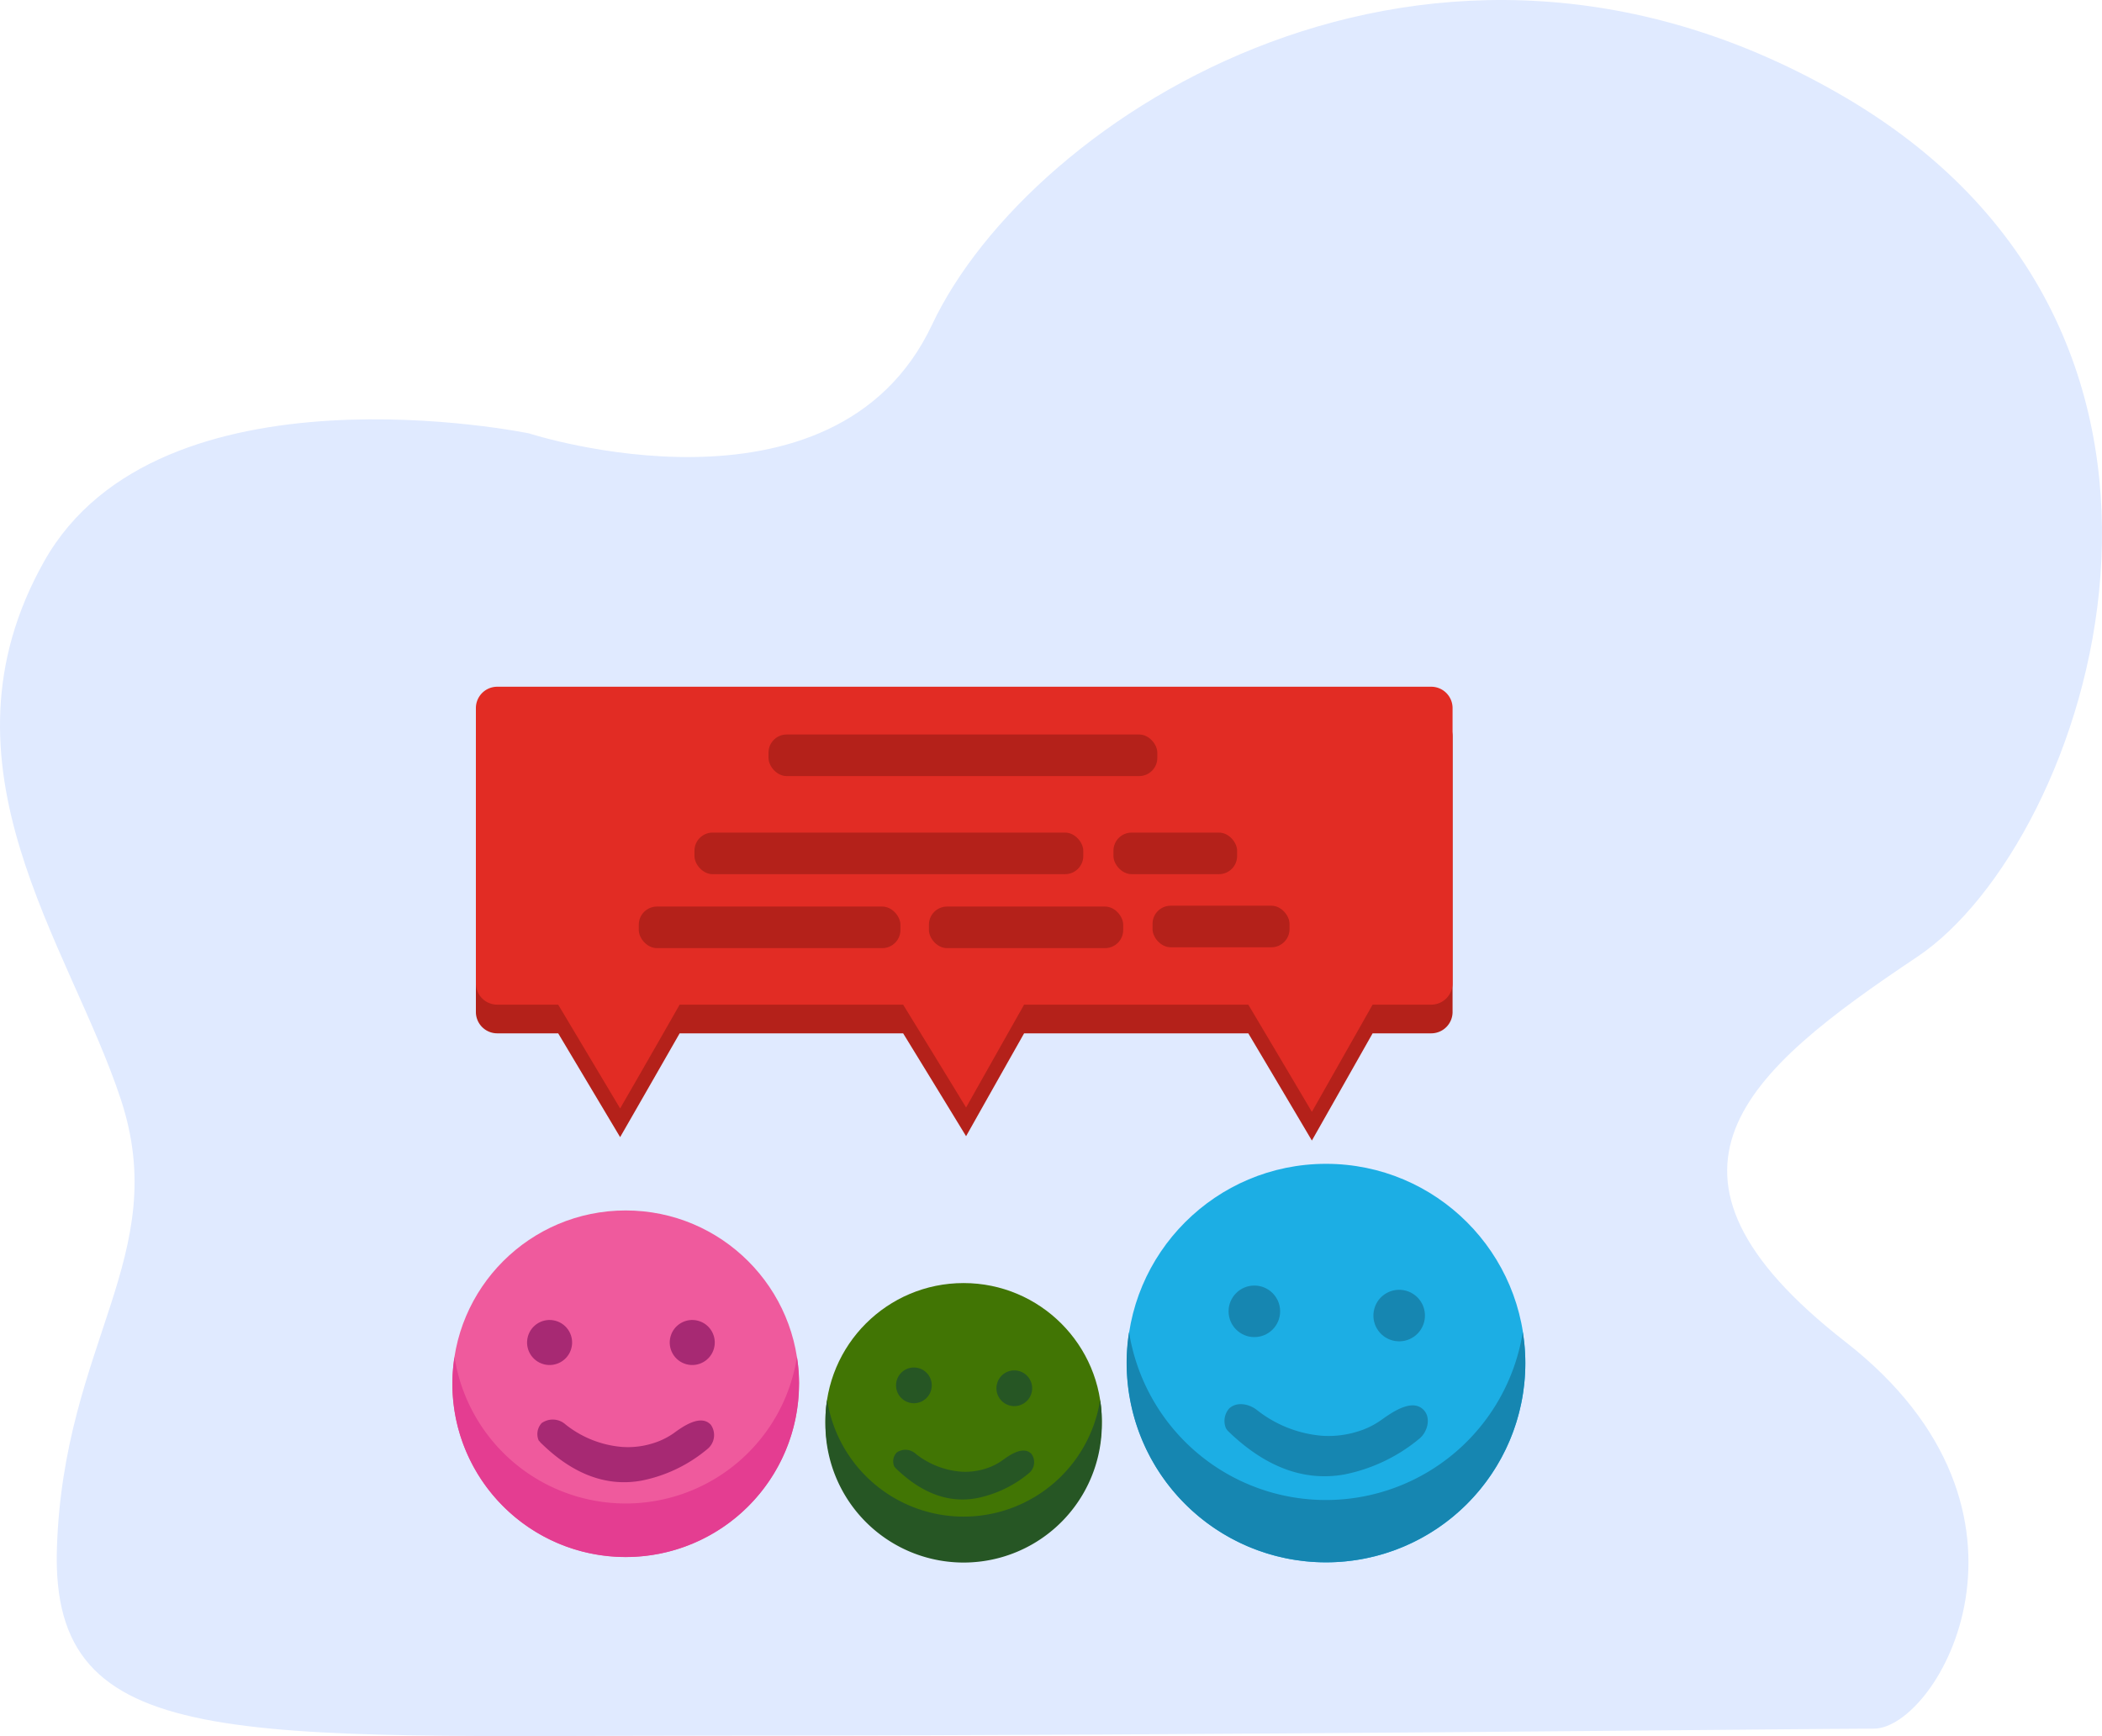 <svg xmlns="http://www.w3.org/2000/svg" width="295.237" height="243.878" viewBox="0 0 295.237 243.878">
  <g id="Group_27058" data-name="Group 27058" transform="translate(0 0)">
    <path id="Path_20500" data-name="Path 20500" d="M94.3,60.89S42.345,50.107,26.171,78.864s3.592,53.725,10.783,75.607-8.087,34.161-8.99,63.066S52.9,243.82,121.248,243.82s152.927-.984,161.91-.984,26.681-30.434-3.956-54.311-14-38.023,10.028-54.089S337.247,47.85,279.2,13.716s-114.567,2.7-128.315,31.9S94.3,60.89,94.3,60.89Z" transform="translate(-19.972 -0.004)" fill="#e0eaff"/>
    <g id="Layer_2" data-name="Layer 2" transform="translate(63.541 96.469)">
      <g id="Layer_3" data-name="Layer 3">
        <path id="Path_20564" data-name="Path 20564" d="M137.48,48.69h-8.23q-4.26,7.53-8.53,15.06-4.45-7.53-8.93-15.06H80.3q-4.08,7.22-8.15,14.45-4.41-7.23-8.84-14.45H31.92Q27.74,56,23.56,63.27l-8.7-14.58H6.3a3,3,0,0,1-3-3V7a3,3,0,0,1,3-3H137.48a3,3,0,0,1,3,3V45.7A3,3,0,0,1,137.48,48.69Z" fill="#b4211a"/>
        <path id="Path_20565" data-name="Path 20565" d="M137.48,44.66h-8.23q-4.26,7.53-8.53,15.06-4.45-7.53-8.93-15.06H80.3q-4.08,7.22-8.15,14.45-4.41-7.23-8.84-14.45H31.92Q27.74,52,23.56,59.24l-8.7-14.58H6.3a3,3,0,0,1-3-3V3a3,3,0,0,1,3-3H137.48a3,3,0,0,1,3,3V41.7a3,3,0,0,1-3,2.96Z" fill="#e22c24"/>
        <rect id="Rectangle_6536" data-name="Rectangle 6536" width="54.61" height="5.84" rx="2.55" transform="translate(44.4 6.71)" fill="#b4211a"/>
        <rect id="Rectangle_6537" data-name="Rectangle 6537" width="54.61" height="5.84" rx="2.55" transform="translate(34 20.49)" fill="#b4211a"/>
        <rect id="Rectangle_6538" data-name="Rectangle 6538" width="36.75" height="5.84" rx="2.55" transform="translate(26.18 30.88)" fill="#b4211a"/>
        <rect id="Rectangle_6539" data-name="Rectangle 6539" width="27.29" height="5.84" rx="2.55" transform="translate(66.93 30.88)" fill="#b4211a"/>
        <rect id="Rectangle_6540" data-name="Rectangle 6540" width="19.24" height="5.84" rx="2.55" transform="translate(98.34 30.76)" fill="#b4211a"/>
        <rect id="Rectangle_6541" data-name="Rectangle 6541" width="17.37" height="5.84" rx="2.55" transform="translate(92.85 20.49)" fill="#b4211a"/>
        <circle id="Ellipse_766" data-name="Ellipse 766" cx="24.34" cy="24.34" r="24.34" transform="translate(0 73.57)" fill="#ef5a9d"/>
        <path id="Path_20566" data-name="Path 20566" d="M48.69,97.91a24.347,24.347,0,1,1-48.695,0,24.69,24.69,0,0,1,.3-3.77,24.34,24.34,0,0,0,48.1,0,23.48,23.48,0,0,1,.3,3.77Z" fill="#e43d91"/>
        <circle id="Ellipse_767" data-name="Ellipse 767" cx="3.163" cy="3.163" r="3.163" transform="translate(29.815 94.356) rotate(-74.995)" fill="#a72973"/>
        <circle id="Ellipse_774" data-name="Ellipse 774" cx="3.163" cy="3.163" r="3.163" transform="translate(9.778 94.356) rotate(-74.995)" fill="#a72973"/>
        <path id="Path_20567" data-name="Path 20567" d="M12.12,105.88a2.27,2.27,0,0,1,.42-2.44,2.69,2.69,0,0,1,3.37.21,14.68,14.68,0,0,0,7.93,3.14,11.69,11.69,0,0,0,4.32-.51,10.32,10.32,0,0,0,2.91-1.41c1.23-.9,3.81-2.76,5.24-1.18a2.52,2.52,0,0,1-.5,3.4,20.6,20.6,0,0,1-9.24,4.43c-5.49,1-10.17-1.44-14-5.16a2,2,0,0,1-.34-.37Z" fill="#a72973"/>
        <circle id="Ellipse_768" data-name="Ellipse 768" cx="19.41" cy="19.41" r="19.41" transform="translate(52.39 83.77)" fill="#417504"/>
        <path id="Path_20568" data-name="Path 20568" d="M91.21,103.18a19.41,19.41,0,1,1-38.81,0,18.5,18.5,0,0,1,.23-3,19.41,19.41,0,0,0,38.35,0A18.5,18.5,0,0,1,91.21,103.18Z" fill="#265624"/>
        <circle id="Ellipse_769" data-name="Ellipse 769" cx="2.51" cy="2.51" r="2.51" transform="translate(62.31 95.63)" fill="#265624"/>
        <circle id="Ellipse_770" data-name="Ellipse 770" cx="2.51" cy="2.51" r="2.51" transform="translate(75.849 100.324) rotate(-75.02)" fill="#265624"/>
        <path id="Path_20569" data-name="Path 20569" d="M62.06,109.53a1.82,1.82,0,0,1,.33-1.94,2.13,2.13,0,0,1,2.69.17,11.72,11.72,0,0,0,6.32,2.5,9.35,9.35,0,0,0,3.45-.41,8.3,8.3,0,0,0,2.32-1.12c1-.72,3-2.2,4.18-.94a2,2,0,0,1-.4,2.71,16.52,16.52,0,0,1-7.37,3.5c-4.38.78-8.11-1.15-11.21-4.12a1.8,1.8,0,0,1-.26-.29.41.41,0,0,1-.05-.06Z" fill="#265624"/>
        <circle id="Ellipse_771" data-name="Ellipse 771" cx="27.99" cy="27.99" r="27.99" transform="translate(94.72 67.02)" fill="#1caee4"/>
        <path id="Path_20570" data-name="Path 20570" d="M150.7,95a28,28,0,1,1-56,0,27,27,0,0,1,.34-4.34,28,28,0,0,0,55.3,0A27,27,0,0,1,150.7,95Z" fill="#1686b1"/>
        <circle id="Ellipse_772" data-name="Ellipse 772" cx="3.62" cy="3.62" r="3.62" transform="translate(109.02 84.12)" fill="#1686b1"/>
        <circle id="Ellipse_773" data-name="Ellipse 773" cx="3.62" cy="3.62" r="3.62" transform="translate(128.548 90.897) rotate(-75.02)" fill="#1686b1"/>
        <path id="Path_20571" data-name="Path 20571" d="M108.65,104.17a2.65,2.65,0,0,1,.48-2.81c1.13-1,2.84-.57,3.88.25a17,17,0,0,0,9.12,3.61,13.69,13.69,0,0,0,5-.59,11.27,11.27,0,0,0,3.34-1.63c1.42-1,4.38-3.16,6-1.35,1,1.11.47,3-.57,3.91a23.76,23.76,0,0,1-10.63,5.1c-6.31,1.12-11.7-1.67-16.16-5.94a2.21,2.21,0,0,1-.38-.43Z" fill="#1686b1"/>
      </g>
    </g>
  </g>
</svg>
